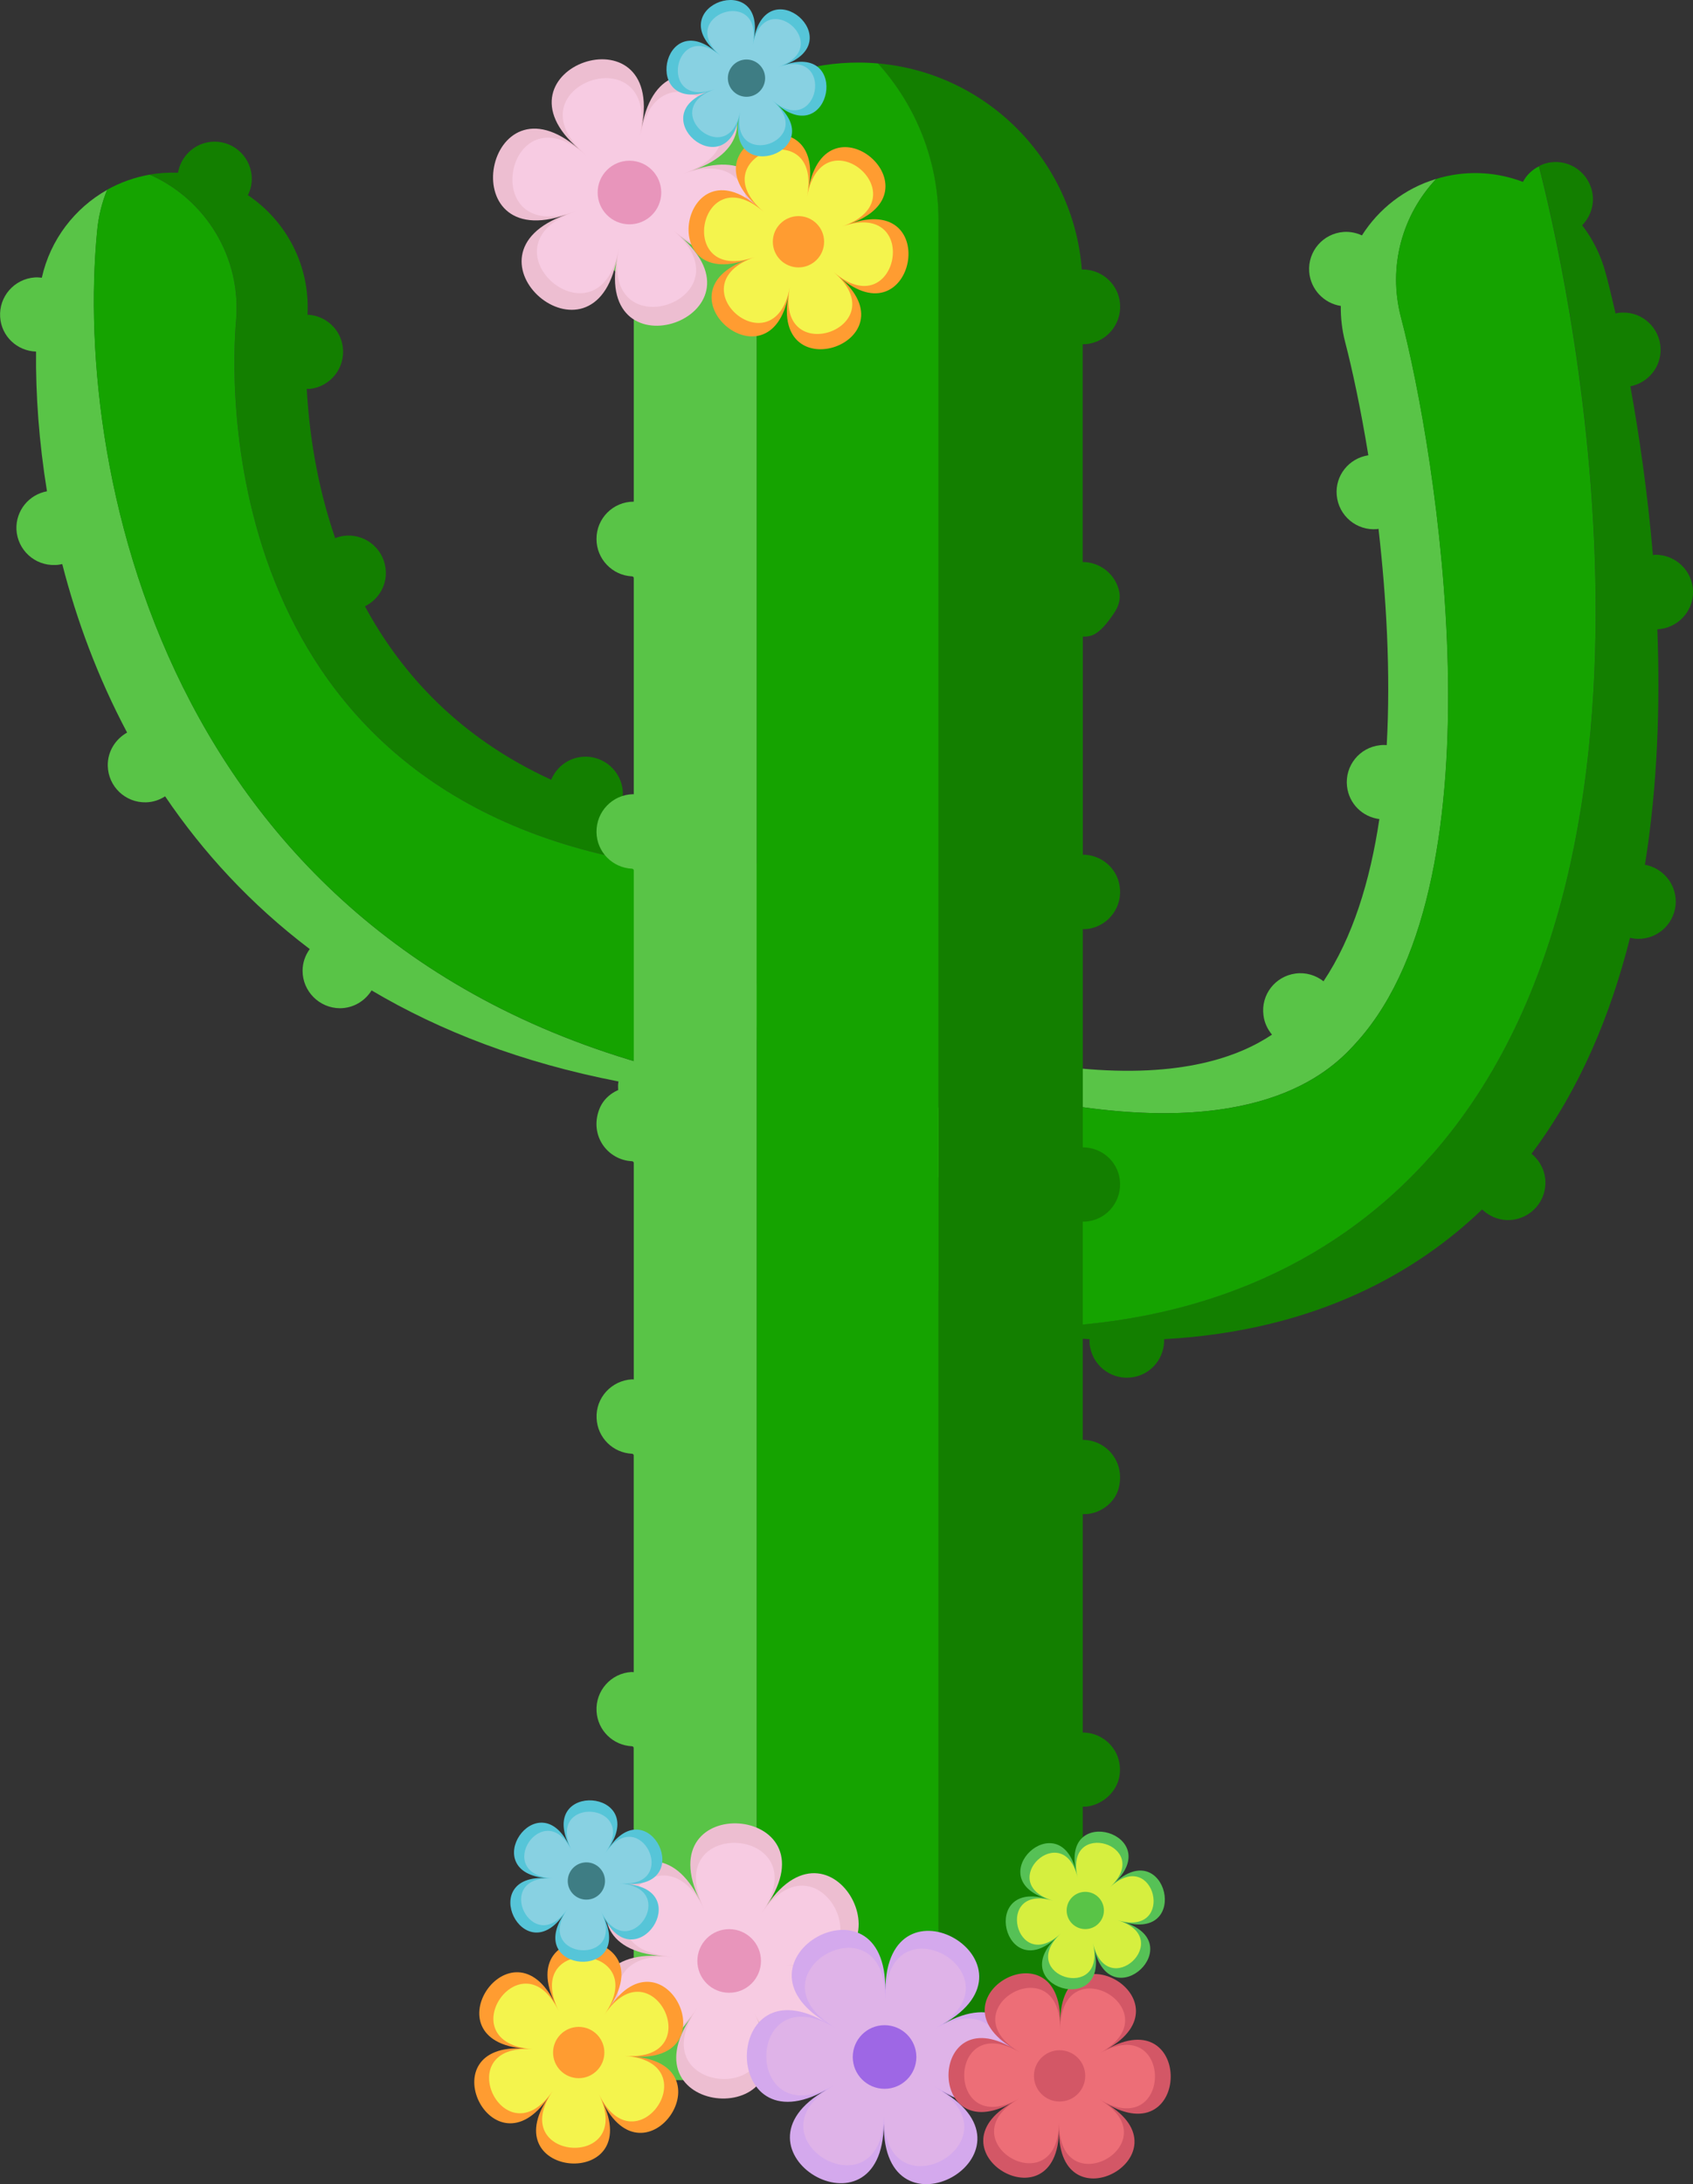 <?xml version="1.0" encoding="UTF-8"?>
<svg id="cactus_icon.svg" xmlns="http://www.w3.org/2000/svg" viewBox="0 0 338.06 435.99">
  <rect x="0" y="0" width="338.06" height="435.99" fill="#333333" stroke="none"/>
  <defs>
    <style>
      .cls-1 {
        fill: #56c5d8;
      }

      .cls-2 {
        fill: #ff9c31;
      }

      .cls-3 {
        fill: #59c447;
      }

      .cls-4 {
        fill: #d6ef3f;
      }

      .cls-5 {
        fill: #88d1e2;
      }

      .cls-6 {
        fill: #9e67e5;
      }

      .cls-7 {
        fill: #15a300;
      }

      .cls-8 {
        fill: #dfb3e8;
      }

      .cls-9 {
        fill: #3e7d84;
      }

      .cls-10 {
        fill: #f7cbe2;
      }

      .cls-11 {
        fill: #edbed1;
      }

      .cls-12 {
        fill: #ed6e77;
      }

      .cls-13 {
        fill: #d4a9ed;
      }

      .cls-14 {
        fill: #137f00;
      }

      .cls-15 {
        fill: #d35766;
      }

      .cls-16 {
        fill: #f4f44d;
      }

      .cls-17 {
        fill: #56c156;
      }

      .cls-18 {
        fill: #e895bb;
      }
    </style>
  </defs>
  <g>
    <path class="cls-3" d="m271.18,207.73c-4.07,4.57-16.44,18.57-54.62,13.33-16.08-2.18-30.88,9.06-33.1,25.14-.42,2.99-.36,5.92.12,8.76-.27.12-.54.18-.81.24-4.07.69-7.89-2.06-8.58-6.13-.69-4.04,2-7.86,6.04-8.58-.06-1.55-.03-3.14.21-4.75,1.52-11.27,9.84-19.94,20.27-22.48-.42-3.95,2.3-7.53,6.28-8.13,4.07-.63,7.86,2.18,8.46,6.25.09.66.09,1.26.03,1.88,20.42,1.97,31.99-2.36,38.51-6.73-.9-1.08-1.52-2.39-1.7-3.86-.54-4.1,2.33-7.8,6.43-8.34,2.06-.27,4.04.36,5.56,1.55,5.8-8.67,9.3-19.97,11.15-32.38-3.35-.42-6.07-3.05-6.46-6.55-.45-4.07,2.48-7.74,6.58-8.19.45-.06.9-.06,1.35-.03.81-14.53-.09-29.63-1.64-43.17-.09,0-.18.03-.27.06-4.1.36-7.71-2.66-8.07-6.76-.36-3.92,2.42-7.38,6.31-7.98-1.52-9.33-3.23-17.22-4.63-22.6-.63-2.42-.9-4.84-.87-7.21-3.35-.51-6.04-3.29-6.31-6.82-.3-4.1,2.78-7.65,6.88-7.95,1.32-.09,2.54.18,3.65.69,3.32-5.23,8.46-9.36,14.83-11.27-6.73,7.15-9.69,17.46-7.03,27.59,7.09,26.97,20.72,111.37-8.55,144.4Z"/>
    <path class="cls-14" d="m330.94,125.65c.57,15.07.06,31.18-2.48,46.97,3.5.63,6.16,3.68,6.16,7.38-.03,4.13-3.41,7.44-7.5,7.41-.57,0-1.14-.09-1.64-.21-3.92,15.61-10.14,30.44-19.67,43.11,1.73,1.41,2.84,3.56,2.78,5.95-.09,4.13-3.53,7.38-7.65,7.29-1.94-.06-3.68-.87-4.99-2.12-12.89,12.38-33.04,24.22-63.5,25.89.12,3.62-2.39,6.88-6.04,7.56-4.07.78-7.98-1.91-8.73-5.95-.12-.54-.15-1.08-.12-1.61-4.51-.21-9.21-.63-14.08-1.32-1.58-.21-3.11-.57-4.57-1.05,1.26.03,2.51.06,3.77.06,42.93,0,68.61-17.94,83.14-34.38,54.23-61.38,25.95-180.25,21.5-197.47.87-.48,1.88-.75,2.93-.81,4.13-.21,7.59,2.96,7.83,7.06.09,2.15-.75,4.13-2.15,5.56,2.12,2.75,3.74,5.98,4.69,9.54.39,1.43,1.11,4.25,1.97,8.07.42-.12.87-.18,1.32-.18,4.1-.15,7.53,3.08,7.68,7.18.12,3.71-2.51,6.85-6.04,7.53,1.7,9.36,3.41,20.9,4.51,33.69.15,0,.3-.06.45-.06,4.13-.03,7.5,3.26,7.56,7.35.03,4.04-3.11,7.32-7.12,7.53Z"/>
    <path class="cls-7" d="m285.8,230.65c-14.53,16.44-40.21,34.38-83.14,34.38-1.26,0-2.51-.03-3.77-.06-5.86-1.85-10.73-5.65-14.02-10.49-.42.21-.84.39-1.29.48-.48-2.84-.54-5.77-.12-8.76,2.21-16.08,17.01-27.33,33.1-25.14,38.18,5.23,50.56-8.76,54.62-13.33,29.27-33.04,15.64-117.43,8.55-144.4-2.66-10.14.3-20.45,7.03-27.59.33-.12.66-.21.99-.3,5.62-1.49,11.3-1.05,16.35.87.72-1.35,1.82-2.42,3.2-3.11,4.45,17.22,32.74,136.09-21.5,197.47Z"/>
    <path class="cls-3" d="m138.23,215.79c.06.42.12.84.12,1.26-.12,4.13-3.56,7.38-7.68,7.29-4.13-.12-7.38-3.56-7.26-7.68,0-.27.06-.51.09-.78-19.28-3.74-35.58-10.05-49.3-18.18-1.32,2.12-3.65,3.56-6.34,3.56-4.1-.03-7.44-3.38-7.44-7.47,0-1.64.54-3.11,1.43-4.34-11.84-8.97-21.35-19.37-28.88-30.49-1.11.72-2.42,1.17-3.83,1.2-4.13.09-7.53-3.17-7.62-7.29-.06-2.84,1.52-5.32,3.86-6.64-5.86-11.03-10.08-22.45-12.95-33.63-.45.09-.9.18-1.38.18-4.1.18-7.56-2.99-7.77-7.09-.15-3.77,2.51-6.97,6.1-7.62-1.61-9.93-2.27-19.37-2.18-27.89-3.77-.12-6.91-3.02-7.17-6.88-.27-4.1,2.81-7.62,6.91-7.92.48-.03.96,0,1.41.06,1.7-7.62,6.58-13.9,13.06-17.55-1.05,2.54-1.73,5.29-2,8.16-4.78,49.09,14.65,146.02,120.54,169.22-.57.18-1.14.36-1.7.54Z"/>
    <path class="cls-14" d="m158.71,202.04c-1.29.24-2.54.12-3.71-.27-1.2,2.45-2.75,4.66-4.57,6.58.24-.81.42-1.64.57-2.48,2.84-15.85-7.68-30.97-23.53-33.81-85.8-15.4-81.17-98.39-80.33-107.87,1.17-12.8-6.1-24.43-17.25-29.33,1.82-.33,3.71-.45,5.65-.39.57-3.23,3.2-5.83,6.61-6.16,4.1-.39,7.71,2.63,8.1,6.73.12,1.41-.15,2.72-.75,3.92,7.68,5.14,12.44,14.08,11.9,23.86,3.59.15,6.64,2.87,7.06,6.55.48,4.07-2.45,7.77-6.52,8.25-.24.03-.45,0-.69,0,.45,8.1,1.85,18.72,5.68,29.81.51-.21,1.05-.36,1.64-.45,4.07-.57,7.83,2.27,8.4,6.34.48,3.29-1.29,6.31-4.1,7.71,7.24,13.39,18.78,26.19,37.19,34.62.96-2.3,3.02-4.07,5.65-4.51,4.07-.66,7.89,2.09,8.58,6.16.18,1.2.06,2.36-.3,3.47,3.68,1.05,7.47,1.97,11.57,2.72,12.11,2.15,20.84,12.11,22,23.77,3.44.12,6.43,2.57,7.09,6.07.78,4.07-1.91,7.95-5.95,8.73Z"/>
    <path class="cls-7" d="m151,205.87c-.15.84-.33,1.67-.57,2.48-2.9,3.11-6.49,5.47-10.49,6.91C34.04,192.06,14.61,95.13,19.39,46.04c.27-2.87.96-5.62,2-8.16,2.6-1.46,5.47-2.48,8.49-3.02,11.15,4.9,18.42,16.53,17.25,29.33-.84,9.48-5.47,92.47,80.33,107.87,15.85,2.84,26.37,17.97,23.53,33.81Z"/>
    <path class="cls-3" d="m216.22,414.45v.78h-89.32c-.2,0-.37-.16-.37-.37v-65.93c0-.19-.15-.34-.34-.35-3.76-.17-6.84-3.13-7.07-6.96-.24-4.1,2.87-7.62,6.97-7.86.15,0,.3.03.45.03v-43.25c0-.19-.15-.34-.34-.35-3.79-.17-6.9-3.19-7.07-7.08-.21-4.1,2.99-7.56,7.09-7.77.12,0,.21.03.33.03v-43.22c0-.19-.15-.34-.35-.35-4.84-.22-8.55-5.08-6.54-10.36,1.06-2.79,3.91-4.49,6.89-4.49h0s0-43.19,0-43.19c0-.19-.15-.34-.34-.35-3.91-.18-7.04-3.34-7.1-7.29-.06-4.13,3.2-7.5,7.32-7.59.03,0,.09.03.12.03v-43.16c0-.19-.15-.34-.34-.35-3.94-.18-7.1-3.46-7.1-7.44-.03-4.13,3.32-7.47,7.41-7.47h.03v-42.81c0-.36.06-.69.06-1.02-3.03-.67-5.33-3.16-5.76-6.26-.22-1.56.37-3.15,1.42-4.33,3.81-4.27,5.4-4.31,6.87-4.08.17.03.33-.07.39-.22,4.77-12.54,14.97-22.42,27.77-26.66.32-.11.6.25.43.54-4.2,7.03-6.6,15.27-6.6,24.06v374.72c0,.2.16.37.37.37h64.75Z"/>
    <path class="cls-14" d="m216.22,127.08v43.53c3.62,0,6.79,2.6,7.35,6.25.66,4.07-2.12,7.89-6.19,8.55-.39.06-.78.06-1.17.06v43.56c3.65,0,6.85,2.63,7.38,6.34.57,4.07-2.24,7.86-6.31,8.43-.36.06-.72.06-1.08.06v43.56c4.61,0,8.47,4.23,7.22,9.5-.62,2.61-2.86,4.6-5.49,5.18-.69.15-1.17.15-1.73.15v43.59c4.3,0,7.89,3.64,7.39,8.28-.32,3.02-2.66,5.51-5.59,6.31-.77.21-1.23.21-1.8.21v53.81h-28.82V44.08c0-12.08-4.57-23.11-12.08-31.42,21.74,1.88,39.02,19.34,40.72,41.14,3.59-.09,6.85,2.42,7.53,6.07.75,4.04-1.91,7.95-5.98,8.73-.45.09-.93.12-1.38.12v43.47c3.52,0,6.67,2.49,7.34,6.09.25,1.37-.2,2.79-.97,3.95-3.2,4.85-4.79,4.85-6.37,4.85Z"/>
    <path class="cls-7" d="m187.4,44.08v370.36h-36.29V39.36c0-9.15,2.6-17.7,7.12-24.9,4.16-1.29,8.58-1.97,13.15-1.97,1.35,0,2.66.06,3.95.18,7.5,8.31,12.08,19.34,12.08,31.42Z"/>
  </g>
  <g>
    <path id="flower_petal_2" data-name="flower petal 2" class="cls-11" d="m135.79,47.13c18.62,16.02-17.15,28.54-12.59,4.4-4.57,24.14-33.3-.58-10.11-8.7-23.19,8.11-16.14-29.13,2.48-13.1-18.62-16.02,17.15-28.54,12.59-4.4,4.57-24.14,33.3.58,10.11,8.7,23.19-8.11,16.14,29.13-2.48,13.1Z"/>
    <path id="flower_petal_1" data-name="flower petal 1" class="cls-10" d="m134.36,45.9c15.98,13.75-14.72,24.5-10.8,3.78-3.92,20.72-28.58-.5-8.68-7.47-19.9,6.96-13.85-25,2.13-11.25-15.98-13.75,14.72-24.5,10.8-3.78,3.92-20.72,28.58.5,8.68,7.47,19.9-6.96,13.85,25-2.13,11.25Z"/>
    <circle id="middle_flower" data-name="middle flower" class="cls-18" cx="125.69" cy="38.43" r="6.35"/>
  </g>
  <g>
    <path id="flower_petal_2-2" data-name="flower petal 2" class="cls-2" d="m167.6,55.28c15.02,12.93-13.84,23.02-10.15,3.55-3.68,19.47-26.86-.47-8.15-7.02-18.7,6.55-13.02-23.5,2-10.57-15.02-12.93,13.84-23.02,10.15-3.55,3.68-19.47,26.86.47,8.15,7.02,18.7-6.55,13.02,23.5-2,10.57Z"/>
    <path id="flower_petal_1-2" data-name="flower petal 1" class="cls-16" d="m166.44,54.28c12.89,11.09-11.88,19.76-8.72,3.05-3.16,16.71-23.05-.41-7-6.02-16.05,5.62-11.18-20.17,1.72-9.07-12.89-11.09,11.88-19.76,8.72-3.05,3.16-16.71,23.05.41,7,6.02,16.05-5.62,11.18,20.17-1.72,9.07Z"/>
    <circle id="middle_flower-2" data-name="middle flower" class="cls-2" cx="159.44" cy="48.26" r="5.12"/>
  </g>
  <g>
    <path id="flower_petal_2-3" data-name="flower petal 2" class="cls-1" d="m154.99,20.71c10.92,9.4-10.06,16.75-7.39,2.58-2.68,14.16-19.54-.34-5.93-5.1-13.6,4.76-9.47-17.09,1.45-7.69-10.92-9.4,10.06-16.75,7.39-2.58,2.68-14.16,19.54.34,5.93,5.1,13.6-4.76,9.47,17.09-1.45,7.69Z"/>
    <path id="flower_petal_1-3" data-name="flower petal 1" class="cls-5" d="m154.15,19.98c9.38,8.07-8.64,14.37-6.34,2.22-2.3,12.16-16.77-.29-5.09-4.38-11.68,4.09-8.13-14.67,1.25-6.6-9.38-8.07,8.64-14.37,6.34-2.22,2.3-12.16,16.77.29,5.09,4.38,11.68-4.09,8.13,14.67-1.25,6.6Z"/>
    <circle id="middle_flower-3" data-name="middle flower" class="cls-9" cx="149.06" cy="15.6" r="3.72"/>
  </g>
  <g>
    <path id="flower_petal_2-4" data-name="flower petal 2" class="cls-11" d="m138.1,402.47c-13.8,20.32,24,23.09,13.3.97,10.7,22.11,31.99-9.24,7.49-11.03,24.5,1.79,8-32.33-5.81-12.01,13.8-20.32-24-23.09-13.3-.97-10.7-22.11-31.99,9.24-7.49,11.03-24.5-1.79-8,32.33,5.81,12.01Z"/>
    <path id="flower_petal_1-4" data-name="flower petal 1" class="cls-10" d="m139.17,400.9c-11.85,17.44,20.6,19.82,11.42.84,9.18,18.98,27.46-7.93,6.43-9.47,21.03,1.54,6.86-27.75-4.98-10.3,11.85-17.44-20.6-19.82-11.42-.84-9.18-18.98-27.46,7.93-6.43,9.47-21.03-1.54-6.86,27.75,4.98,10.3Z"/>
    <circle id="middle_flower-4" data-name="middle flower" class="cls-18" cx="145.6" cy="391.44" r="6.35"/>
  </g>
  <g>
    <path id="flower_petal_2-5" data-name="flower petal 2" class="cls-2" d="m109.52,418.62c-11.13,16.39,19.36,18.62,10.73.79,8.63,17.84,25.81-7.45,6.04-8.9,19.76,1.45,6.45-26.08-4.68-9.68,11.13-16.39-19.36-18.62-10.73-.79-8.63-17.84-25.81,7.45-6.04,8.9-19.76-1.45-6.45,26.08,4.68,9.68Z"/>
    <path id="flower_petal_1-5" data-name="flower petal 1" class="cls-16" d="m110.38,417.36c-9.56,14.07,16.62,15.99,9.21.67,7.41,15.31,22.15-6.4,5.19-7.64,16.96,1.24,5.54-22.38-4.02-8.31,9.56-14.07-16.62-15.99-9.21-.67-7.41-15.31-22.15,6.4-5.19,7.64-16.96-1.24-5.54,22.38,4.02,8.31Z"/>
    <circle id="middle_flower-5" data-name="middle flower" class="cls-2" cx="115.56" cy="409.72" r="5.12"/>
  </g>
  <g>
    <path id="flower_petal_2-6" data-name="flower petal 2" class="cls-1" d="m112.69,381.96c-8.1,11.92,14.08,13.55,7.8.57,6.28,12.98,18.77-5.42,4.4-6.47,14.37,1.05,4.69-18.97-3.41-7.04,8.1-11.92-14.08-13.55-7.8-.57-6.28-12.98-18.77,5.42-4.4,6.47-14.37-1.05-4.69,18.97,3.41,7.04Z"/>
    <path id="flower_petal_1-6" data-name="flower petal 1" class="cls-5" d="m113.31,381.04c-6.95,10.23,12.09,11.63,6.7.49,5.39,11.14,16.11-4.65,3.77-5.56,12.34.9,4.03-16.28-2.92-6.05,6.95-10.23-12.09-11.63-6.7-.49-5.39-11.14-16.11,4.65-3.77,5.56-12.34-.9-4.03,16.28,2.92,6.05Z"/>
    <circle id="middle_flower-6" data-name="middle flower" class="cls-9" cx="117.09" cy="375.48" r="3.72"/>
  </g>
  <g>
    <path id="flower_petal_2-7" data-name="flower petal 2" class="cls-13" d="m188.1,417.41c21.14,12.52-11.89,31.1-11.62,6.54-.27,24.56-32.88,5.25-11.47-6.79-21.41,12.05-20.99-25.85.15-13.33-21.14-12.52,11.89-31.1,11.62-6.54.27-24.56,32.88-5.25,11.47,6.79,21.41-12.05,20.99,25.85-.15,13.33Z"/>
    <path id="flower_petal_1-7" data-name="flower petal 1" class="cls-8" d="m186.48,416.44c18.14,10.74-10.21,26.7-9.98,5.61-.23,21.08-28.23,4.51-9.85-5.83-18.38,10.34-18.02-22.19.13-11.45-18.14-10.74,10.21-26.7,9.98-5.61.23-21.08,28.23-4.51,9.85,5.83,18.38-10.34,18.02,22.19-.13,11.45Z"/>
    <circle id="middle_flower-7" data-name="middle flower" class="cls-6" cx="176.63" cy="410.61" r="6.35"/>
  </g>
  <g>
    <path id="flower_petal_2-8" data-name="flower petal 2" class="cls-15" d="m220.84,419.86c17.05,10.1-9.59,25.09-9.37,5.28-.22,19.82-26.53,4.24-9.26-5.48-17.27,9.72-16.93-20.85.12-10.76-17.05-10.1,9.59-25.09,9.37-5.28.22-19.82,26.53-4.24,9.26,5.48,17.27-9.72,16.93,20.85-.12,10.76Z"/>
    <path id="flower_petal_1-8" data-name="flower petal 1" class="cls-12" d="m219.53,419.08c14.64,8.67-8.23,21.54-8.05,4.53-.19,17.01-22.77,3.64-7.95-4.7-14.82,8.34-14.53-17.9.1-9.23-14.64-8.67,8.23-21.54,8.05-4.53.19-17.01,22.77-3.64,7.95,4.7,14.82-8.34,14.53,17.9-.1,9.23Z"/>
    <circle id="middle_flower-8" data-name="middle flower" class="cls-15" cx="211.58" cy="414.38" r="5.12"/>
  </g>
  <g>
    <path id="flower_petal_2-9" data-name="flower petal 2" class="cls-17" d="m224.2,383.62c13.8,4.16-2.41,19.39-5.7,5.36,3.29,14.03-18,7.61-7.49-2.26-10.51,9.87-15.59-11.78-1.79-7.62-13.8-4.16,2.41-19.39,5.7-5.36-3.29-14.03,18-7.61,7.49,2.26,10.51-9.87,15.59,11.78,1.79,7.62Z"/>
    <path id="flower_petal_1-9" data-name="flower petal 1" class="cls-4" d="m223.14,383.3c11.84,3.57-2.07,16.64-4.9,4.6,2.83,12.04-15.45,6.53-6.43-1.94-9.02,8.47-13.38-10.11-1.53-6.54-11.84-3.57,2.07-16.64,4.9-4.6-2.83-12.04,15.45-6.53,6.43,1.94,9.02-8.47,13.38,10.11,1.53,6.54Z"/>
    <circle id="middle_flower-9" data-name="middle flower" class="cls-3" cx="216.71" cy="381.36" r="3.72"/>
  </g>
</svg>